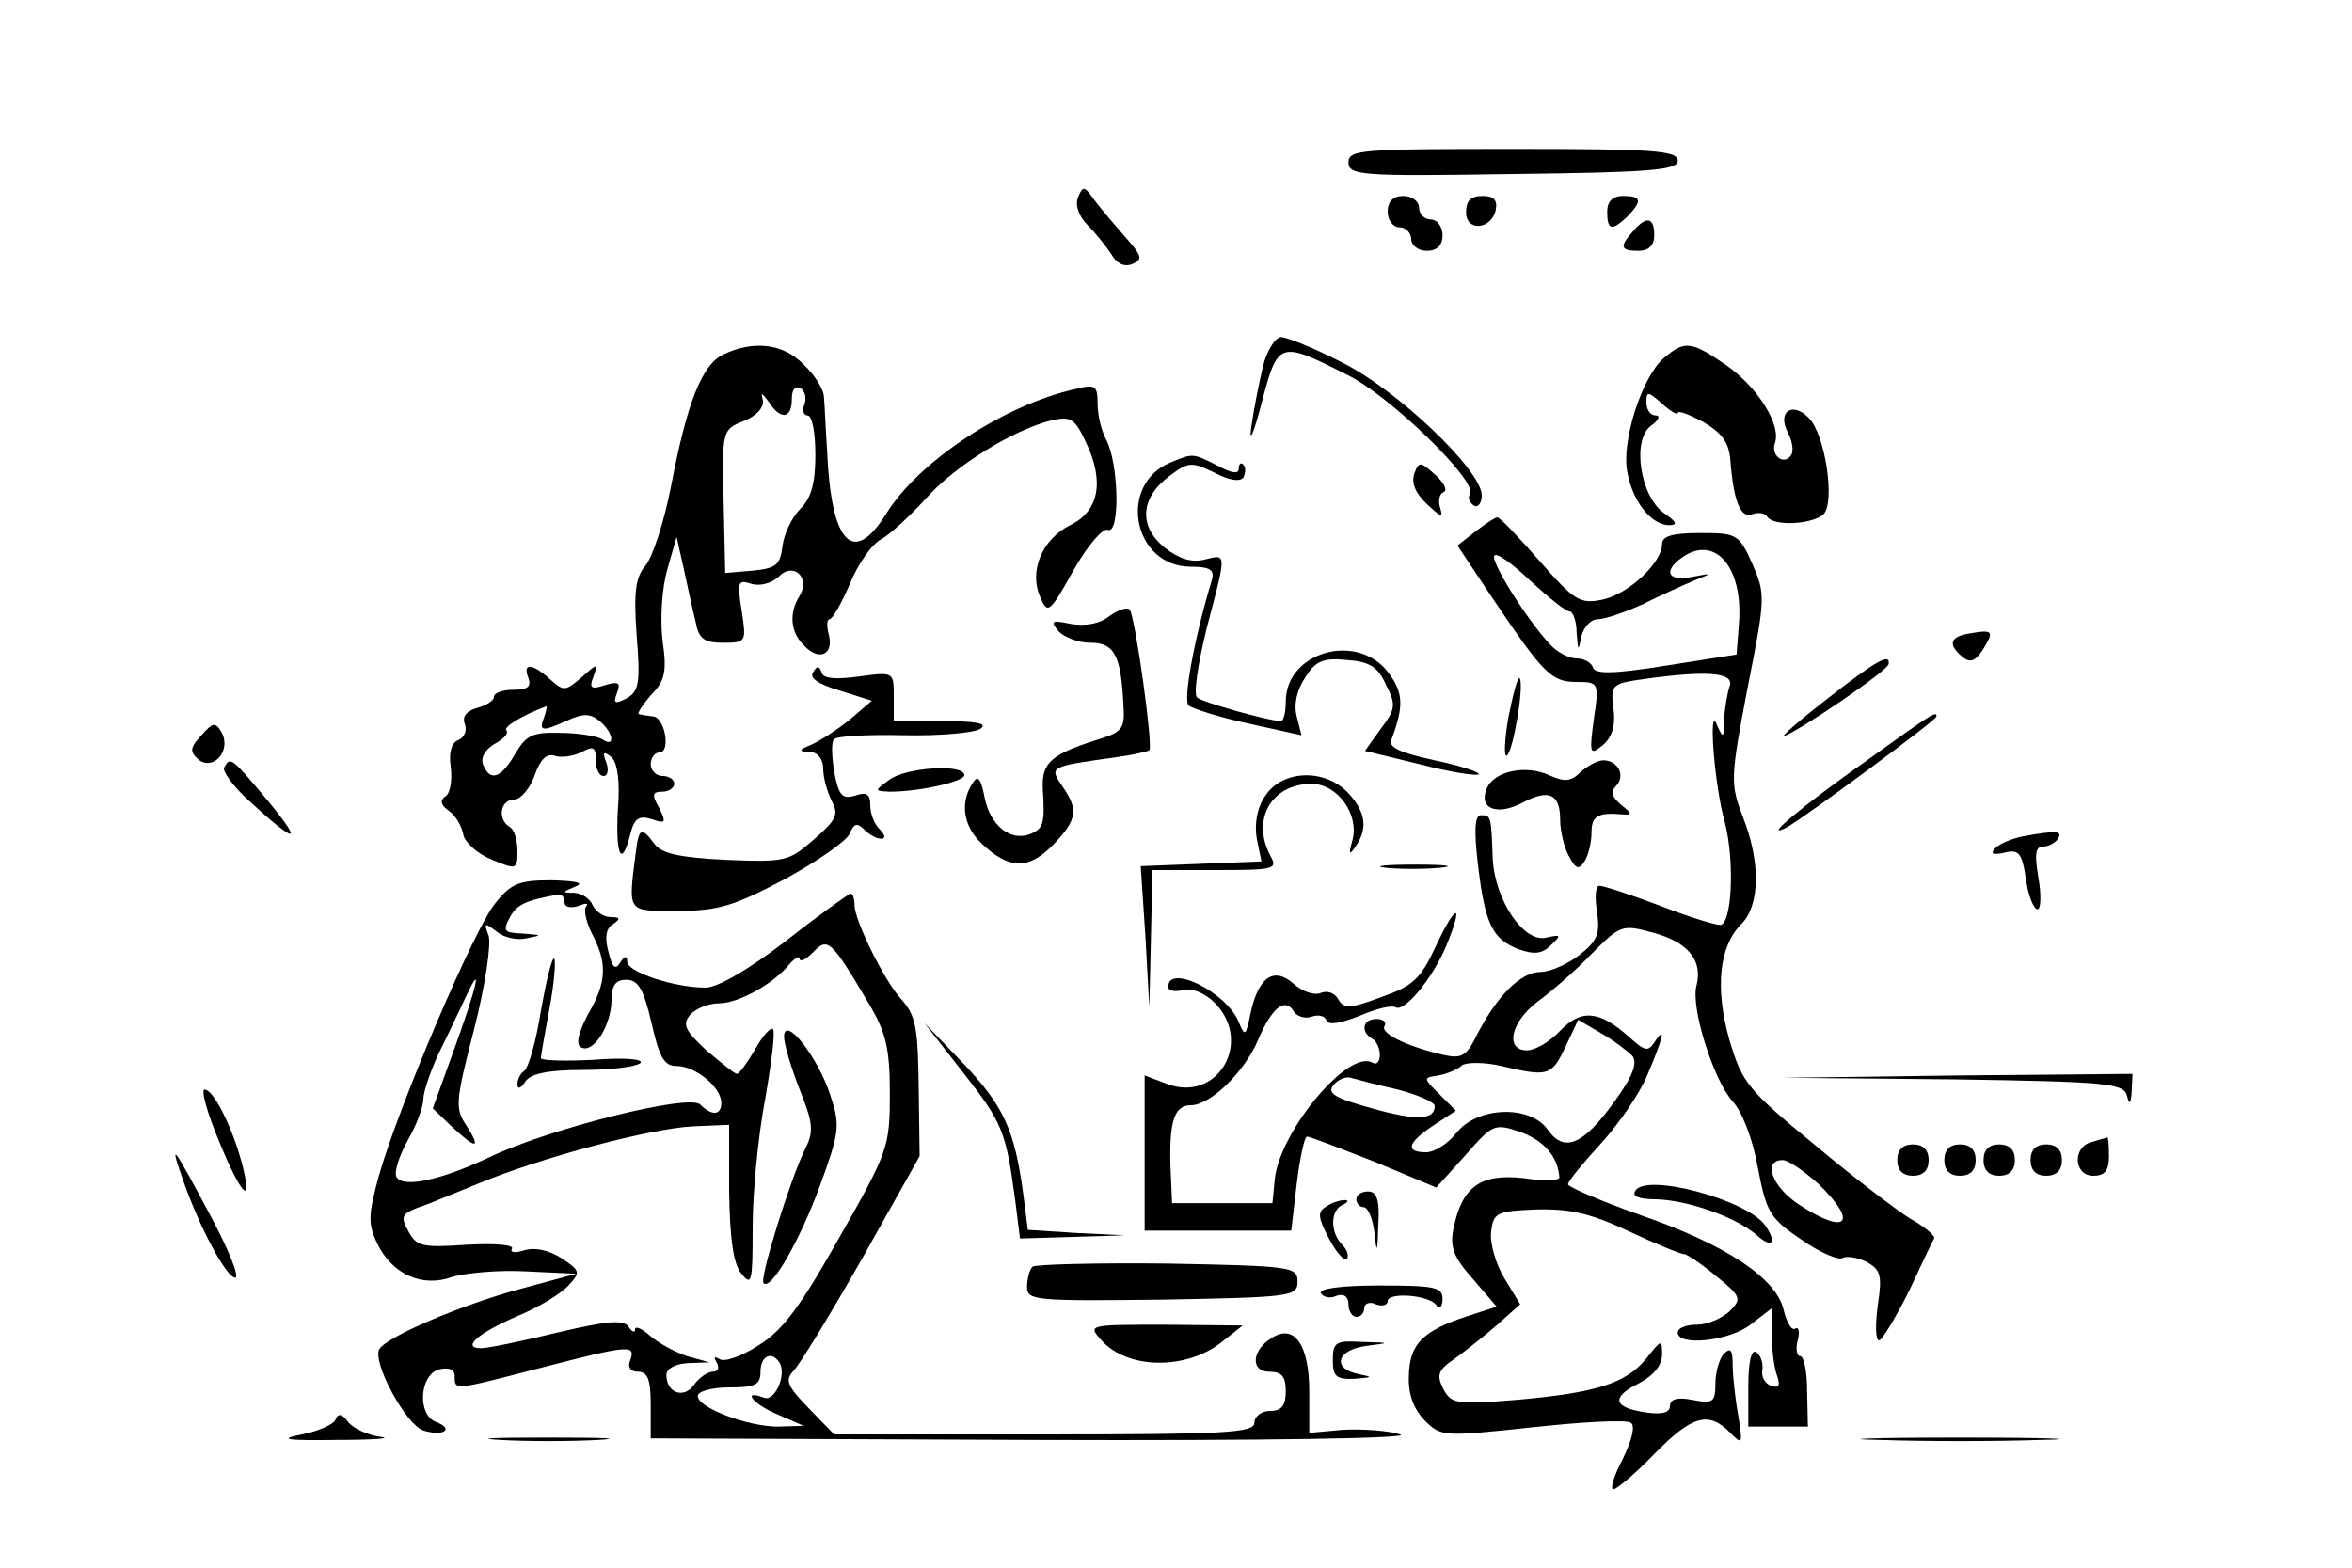 <?xml version="1.0" standalone="no"?>
<!DOCTYPE svg PUBLIC "-//W3C//DTD SVG 20010904//EN"
 "http://www.w3.org/TR/2001/REC-SVG-20010904/DTD/svg10.dtd">
<svg version="1.0" xmlns="http://www.w3.org/2000/svg"
 width="300pt" height="200pt" viewBox="0 0 300 200"
 preserveAspectRatio="xMidYMid meet">
<g transform="translate(0,200) scale(0.1,-0.1)"
fill="#000000" stroke="none">
<path d="M1720 1793 c0 -17 16 -18 210 -15 176 2 210 5 210 17 0 13 -32 15
-210 15 -193 0 -210 -1 -210 -17z"/>
<path d="M1375 1748 c-4 -10 1 -24 13 -36 11 -11 24 -28 30 -37 6 -11 16 -16
26 -12 14 6 13 10 -9 35 -14 16 -32 37 -40 48 -12 17 -14 17 -20 2z"/>
<path d="M1770 1730 c0 -11 7 -20 15 -20 8 0 15 -7 15 -15 0 -8 9 -15 20 -15
13 0 20 7 20 20 0 11 -7 20 -15 20 -8 0 -15 7 -15 15 0 8 -9 15 -20 15 -13 0
-20 -7 -20 -20z"/>
<path d="M1870 1729 c0 -25 33 -22 38 4 2 12 -3 17 -17 17 -15 0 -21 -6 -21
-21z"/>
<path d="M2050 1730 c0 -24 6 -25 26 -6 19 20 18 26 -6 26 -13 0 -20 -7 -20
-20z"/>
<path d="M2083 1705 c-18 -20 -16 -25 7 -25 13 0 20 7 20 20 0 23 -10 25 -27
5z"/>
<path d="M1611 1533 c-5 -21 -12 -56 -15 -78 -3 -22 3 -8 13 30 21 80 22 81
109 37 54 -26 167 -136 157 -152 -3 -5 -1 -11 5 -15 5 -3 10 3 10 13 0 32
-108 135 -179 170 -35 18 -70 32 -77 32 -7 0 -18 -17 -23 -37z"/>
<path d="M923 1548 c-28 -13 -47 -63 -67 -168 -9 -46 -24 -92 -33 -102 -12
-14 -15 -32 -11 -88 5 -62 3 -72 -13 -81 -15 -8 -17 -6 -12 7 5 13 2 15 -15
10 -18 -6 -21 -4 -15 11 6 17 5 17 -15 -1 -21 -18 -23 -18 -40 -3 -23 21 -36
22 -28 2 4 -11 -1 -15 -19 -15 -14 0 -25 -4 -25 -9 0 -5 -10 -11 -21 -14 -14
-4 -20 -11 -16 -21 3 -8 -1 -17 -8 -20 -9 -3 -13 -16 -10 -35 2 -17 -1 -34 -7
-37 -7 -5 -6 -11 4 -18 9 -6 17 -20 19 -31 2 -10 19 -25 37 -32 31 -13 32 -12
32 11 0 14 -4 28 -10 31 -16 10 -12 35 6 35 8 0 20 14 26 31 7 20 15 28 25 25
8 -3 23 -1 34 4 16 9 19 7 19 -10 0 -11 4 -20 10 -20 5 0 7 8 3 18 -5 13 -3
14 7 6 8 -8 11 -32 8 -68 -3 -58 5 -74 16 -30 5 20 11 24 27 19 18 -6 19 -5
10 14 -10 17 -9 21 4 21 8 0 15 5 15 10 0 6 -7 10 -15 10 -8 0 -15 7 -15 15 0
8 5 15 11 15 15 0 7 45 -8 46 -7 1 -15 2 -18 3 -3 0 4 11 15 24 18 18 21 30
15 70 -3 27 -1 65 6 90 l12 42 9 -40 c5 -22 11 -52 15 -67 4 -23 11 -28 35
-28 30 0 30 1 24 41 -6 37 -5 40 13 34 11 -3 25 1 34 9 19 20 41 -1 27 -24
-14 -22 -12 -47 6 -64 19 -20 38 -11 31 15 -3 11 -2 19 1 19 4 0 15 20 26 45
10 25 28 51 40 57 11 6 37 30 57 52 37 42 112 88 161 100 24 5 29 2 43 -28 24
-50 17 -88 -20 -106 -36 -18 -53 -59 -38 -92 9 -22 12 -20 42 34 18 32 38 55
44 52 16 -6 14 85 -2 115 -6 11 -11 31 -11 46 0 23 -3 25 -27 19 -92 -20 -202
-93 -243 -160 -42 -67 -70 -37 -75 81 -2 28 -3 58 -4 68 0 10 -12 29 -26 42
-26 27 -64 31 -102 13z m103 -64 c-3 -8 -1 -14 4 -14 6 0 10 -22 10 -50 0 -36
-5 -55 -19 -69 -11 -11 -21 -32 -23 -48 -3 -24 -8 -28 -38 -31 l-35 -3 -2 91
c-2 91 -2 92 26 103 17 7 26 18 24 27 -3 10 -1 9 7 -2 15 -24 30 -23 30 3 0
12 4 17 11 14 6 -4 8 -13 5 -21z m-332 -399 c-7 -18 -3 -19 30 -4 20 9 29 9
41 -1 18 -15 20 -35 3 -23 -7 4 -31 8 -54 8 -35 1 -43 -3 -57 -27 -18 -31 -32
-36 -41 -13 -3 9 3 19 15 26 11 6 18 13 15 17 -5 4 19 19 51 31 1 1 0 -6 -3
-14z"/>
<path d="M2122 1543 c-28 -24 -55 -109 -46 -147 7 -37 31 -66 53 -66 11 0 10
4 -6 15 -31 21 -42 94 -17 112 10 7 12 13 6 13 -7 0 -12 7 -12 17 0 14 2 14
20 -2 11 -10 20 -15 20 -12 0 4 15 -2 32 -11 24 -14 33 -26 35 -48 4 -53 13
-76 28 -70 8 3 17 1 19 -3 8 -13 58 -10 72 3 15 16 2 102 -19 123 -21 21 -40
8 -27 -18 6 -11 8 -24 5 -29 -9 -15 -27 -1 -21 15 8 23 -22 71 -62 99 -45 31
-53 32 -80 9z"/>
<path d="M1493 1410 c-68 -28 -48 -133 26 -133 24 0 30 -4 27 -16 -23 -76 -37
-154 -30 -161 5 -4 39 -15 76 -23 l68 -15 -6 24 c-4 15 0 34 11 50 13 21 23
25 53 22 29 -2 40 -9 50 -32 13 -25 12 -31 -7 -56 l-20 -28 70 -17 c38 -10 72
-15 75 -13 2 3 -23 11 -56 18 -46 10 -60 17 -55 27 16 43 15 60 -5 86 -40 51
-130 25 -130 -38 0 -14 -3 -25 -6 -25 -15 0 -100 24 -107 30 -5 4 1 43 12 88
26 99 26 95 -3 88 -16 -4 -32 1 -50 15 -34 27 -32 64 6 92 24 18 28 18 57 4
19 -10 33 -12 37 -6 3 6 3 13 0 16 -3 4 -6 1 -6 -5 0 -7 -9 -6 -27 4 -32 16
-31 16 -60 4z"/>
<path d="M1804 1396 c-4 -12 1 -25 16 -39 18 -17 21 -18 17 -5 -3 9 -1 18 4
20 6 2 1 12 -10 22 -19 17 -21 18 -27 2z"/>
<path d="M1882 1322 l-23 -18 46 -69 c64 -95 74 -105 106 -105 28 0 29 -1 22
-47 -6 -45 -5 -47 11 -34 12 10 17 25 14 47 -4 31 -2 32 41 38 80 11 114 8
107 -10 -3 -9 -6 -28 -7 -42 0 -24 -1 -25 -9 -7 -11 29 -4 -74 10 -124 13 -50
9 -131 -6 -131 -7 0 -42 11 -78 25 -37 14 -71 25 -76 25 -5 0 -6 -15 -3 -33 4
-28 1 -37 -22 -55 -15 -12 -38 -22 -50 -22 -25 0 -55 -30 -80 -78 -14 -29 -20
-33 -43 -28 -48 11 -82 28 -76 37 3 5 -2 9 -10 9 -18 0 -21 -16 -6 -25 6 -3
10 -13 10 -21 0 -8 -4 -13 -9 -10 -30 19 -118 -86 -125 -148 l-3 -31 -64 0
-64 0 -2 45 c-2 60 5 80 26 80 25 0 69 43 86 84 17 40 34 54 45 36 4 -7 15
-10 23 -7 9 3 17 1 19 -5 2 -6 17 -4 42 6 21 9 41 14 46 11 11 -7 47 36 65 79
23 56 12 54 -14 -2 -19 -41 -29 -50 -69 -64 -40 -15 -48 -15 -55 -3 -4 8 -14
12 -23 8 -8 -3 -23 2 -34 12 -25 22 -45 9 -55 -38 -6 -29 -7 -30 -15 -11 -15
38 -90 75 -90 45 0 -5 9 -7 19 -4 11 3 28 -4 40 -16 50 -50 4 -128 -60 -104
l-29 11 0 -99 0 -99 94 0 93 0 7 60 c4 33 10 60 13 60 4 0 42 -15 86 -32 l79
-33 37 41 c35 40 37 41 70 30 30 -11 48 -31 50 -58 1 -4 -20 -5 -46 -1 -55 6
-78 -11 -89 -64 -5 -24 0 -37 25 -65 l30 -35 -37 -12 c-58 -19 -74 -36 -75
-76 -1 -24 6 -42 20 -57 21 -21 24 -21 137 -9 64 7 120 10 126 6 6 -4 2 -21
-10 -46 -11 -21 -17 -39 -12 -39 4 0 28 20 52 45 48 49 69 55 96 28 17 -17 17
-16 11 22 -4 22 -7 51 -7 65 0 18 -3 21 -11 13 -6 -6 -11 -24 -11 -38 0 -24
-3 -26 -29 -21 -20 4 -29 1 -29 -8 0 -8 -10 -11 -30 -8 -42 6 -46 19 -10 37
19 10 30 23 30 37 0 20 -1 19 -20 -5 -26 -32 -64 -44 -167 -53 -75 -6 -82 -5
-92 14 -9 18 -7 24 15 39 14 10 39 30 55 44 l28 25 -20 33 c-11 18 -19 45 -17
60 3 24 7 26 58 28 43 1 69 -5 118 -28 34 -16 66 -29 70 -29 4 0 23 -13 41
-28 32 -26 33 -29 17 -45 -10 -9 -28 -17 -42 -17 -13 0 -24 -4 -24 -10 0 -18
67 -11 94 11 l26 20 0 -34 c0 -20 3 -43 7 -53 4 -12 2 -15 -8 -12 -8 3 -13 12
-11 21 1 8 -2 18 -8 22 -6 4 -10 -12 -10 -44 l0 -51 38 0 38 0 -1 45 c0 25 -4
45 -9 45 -4 0 -6 9 -3 20 3 11 1 18 -3 15 -5 -3 -11 8 -15 24 -9 40 -73 83
-183 121 -51 18 -92 36 -92 39 0 4 19 27 41 51 23 25 50 64 60 88 20 47 25 66
9 42 -8 -12 -12 -11 -32 7 -38 34 -61 36 -88 8 -13 -14 -32 -25 -42 -25 -29 0
-21 36 13 62 18 13 49 40 69 61 37 37 39 38 79 27 44 -12 63 -35 55 -67 -8
-28 22 -122 46 -148 12 -13 26 -49 32 -84 11 -57 15 -65 55 -92 24 -17 48 -27
53 -24 5 3 19 1 31 -5 18 -10 20 -17 14 -56 -3 -24 -3 -44 2 -44 4 1 21 29 38
63 16 34 30 64 32 67 2 3 -12 15 -30 25 -18 11 -74 54 -123 95 -85 70 -92 79
-108 133 -19 67 -13 120 15 148 24 24 25 79 2 137 -16 42 -16 49 6 164 23 116
23 120 6 159 -17 38 -20 39 -67 39 -35 0 -48 -4 -48 -14 0 -24 -43 -64 -76
-71 -29 -6 -36 -1 -80 49 -27 31 -51 56 -54 56 -3 0 -15 -8 -28 -18z m120
-102 c4 0 9 -12 9 -27 2 -24 2 -25 6 -5 3 12 12 22 21 22 9 0 35 9 57 19 22
11 51 24 65 30 25 10 25 10 -2 5 -29 -6 -37 6 -15 23 43 33 81 -9 75 -83 l-3
-39 -89 -14 c-68 -11 -91 -11 -94 -3 -2 7 -12 12 -21 12 -10 0 -25 8 -34 18
-30 32 -76 106 -71 113 2 5 23 -10 46 -32 23 -21 45 -39 50 -39z m80 -567 c7
-9 1 -26 -24 -60 -39 -54 -63 -64 -84 -34 -23 32 -90 29 -116 -4 -11 -14 -28
-25 -39 -25 -27 0 -24 12 9 34 l29 19 -21 21 c-21 21 -21 21 -1 24 11 2 25 8
30 13 6 4 29 4 50 -1 60 -14 64 -13 82 25 l16 34 29 -17 c16 -9 34 -23 40 -29z
m-299 -43 c26 -7 47 -16 47 -21 0 -18 -23 -19 -80 -3 -47 13 -58 19 -49 30 6
7 16 11 22 9 7 -2 33 -9 60 -15z m536 -120 c52 -50 37 -67 -24 -27 -34 22 -48
57 -21 57 7 0 27 -14 45 -30z"/>
<path d="M1415 1214 c-12 -10 -31 -13 -49 -10 -24 5 -27 4 -16 -9 7 -8 25 -15
41 -15 31 0 39 -17 42 -81 2 -27 -2 -33 -28 -41 -64 -20 -76 -30 -75 -63 3
-46 1 -52 -16 -59 -25 -10 -51 11 -58 46 -5 26 -9 30 -16 18 -16 -25 -11 -55
13 -77 34 -32 59 -33 90 -1 31 32 33 45 12 75 -17 25 -17 25 69 37 21 3 40 7
42 9 5 5 -18 170 -25 179 -3 4 -15 0 -26 -8z"/>
<path d="M2513 1192 c-26 -4 -29 -14 -10 -30 10 -8 16 -6 26 9 15 24 13 26
-16 21z"/>
<path d="M2330 1108 c-36 -28 -60 -49 -54 -47 21 8 133 84 133 92 2 14 -15 5
-79 -45z"/>
<path d="M1037 1142 c-5 -7 7 -15 34 -23 l41 -13 -28 -24 c-16 -13 -38 -27
-49 -32 -17 -7 -17 -9 -2 -9 10 -1 17 -9 17 -22 0 -11 5 -29 11 -41 9 -17 6
-24 -23 -49 -32 -28 -36 -29 -112 -26 -59 3 -82 8 -91 20 -17 23 -20 21 -24
-10 -10 -79 -12 -75 54 -75 51 0 71 6 137 41 42 23 79 49 82 58 5 12 9 14 18
5 7 -7 16 -12 22 -12 6 0 5 5 -2 12 -7 7 -12 20 -12 31 0 14 -5 17 -19 12 -17
-5 -21 0 -27 30 -3 20 -4 39 0 42 4 4 43 6 89 5 45 -1 89 3 97 8 11 7 -4 10
-47 10 l-63 0 0 31 c0 32 0 32 -44 26 -30 -4 -46 -3 -48 5 -3 9 -6 9 -11 0z"/>
<path d="M1924 1085 c-5 -29 -6 -51 -2 -49 8 5 23 93 16 99 -2 2 -8 -20 -14
-50z"/>
<path d="M2380 1029 c-81 -57 -136 -103 -100 -84 24 14 190 136 190 141 0 7
-4 5 -90 -57z"/>
<path d="M257 1062 c-15 -16 -15 -21 -4 -31 19 -15 42 11 30 34 -8 14 -11 14
-26 -3z"/>
<path d="M286 1021 c-3 -4 11 -24 32 -43 60 -55 70 -56 24 0 -47 56 -48 57
-56 43z"/>
<path d="M2016 1015 c-12 -12 -20 -13 -40 -4 -30 14 -72 5 -80 -18 -10 -25 14
-34 46 -17 34 18 48 11 48 -22 0 -14 5 -35 11 -46 9 -17 13 -18 20 -7 5 8 9
24 9 37 0 21 8 26 40 23 12 -1 12 1 -2 12 -12 10 -14 17 -7 24 13 13 3 33 -16
33 -7 0 -20 -7 -29 -15z"/>
<path d="M1134 1005 c-19 -14 -19 -14 1 -15 38 0 95 13 95 21 0 15 -75 10 -96
-6z"/>
<path d="M1614 985 c-11 -16 -14 -36 -11 -55 l6 -29 -77 -3 -77 -3 6 -90 5
-90 2 88 2 87 80 0 c77 0 80 1 70 19 -24 46 2 91 53 91 33 0 61 -39 52 -72 -5
-18 -4 -20 4 -8 16 23 13 44 -9 68 -30 32 -84 30 -106 -3z"/>
<path d="M1885 898 c9 -76 18 -96 52 -109 20 -7 30 -6 41 5 14 13 13 14 -5 10
-29 -8 -66 47 -69 100 -2 55 -2 56 -15 56 -8 0 -9 -19 -4 -62z"/>
<path d="M2580 933 c-14 -3 -29 -9 -35 -15 -7 -7 -3 -9 11 -6 19 5 23 0 28
-33 3 -22 10 -39 15 -39 4 0 5 18 1 40 -5 30 -4 40 6 40 7 0 16 5 19 10 6 10
-1 11 -45 3z"/>
<path d="M1767 893 c18 -2 50 -2 70 0 21 2 7 4 -32 4 -38 0 -55 -2 -38 -4z"/>
<path d="M632 848 c-27 -32 -125 -263 -149 -349 -13 -48 -14 -60 -2 -85 19
-40 58 -57 96 -43 17 5 59 9 94 7 l64 -3 -70 -19 c-75 -20 -171 -61 -181 -77
-10 -16 34 -97 56 -104 26 -8 40 2 16 11 -24 9 -21 60 4 67 13 3 20 0 20 -9 0
-18 -2 -18 110 11 112 29 121 30 114 10 -4 -9 0 -15 10 -15 12 0 16 -10 16
-42 l0 -43 493 -2 c293 -1 480 2 463 7 -15 5 -48 7 -72 6 l-44 -4 0 53 c0 59
-19 87 -48 68 -26 -16 -27 -43 -3 -43 16 0 21 -6 21 -25 0 -18 -5 -25 -20 -25
-11 0 -20 -7 -20 -15 0 -13 -36 -15 -268 -15 l-268 0 -33 34 c-27 28 -30 35
-19 47 8 8 47 72 88 144 l73 130 -1 75 c-1 91 -3 104 -24 127 -21 24 -58 99
-58 118 0 8 -2 15 -5 15 -2 0 -40 -27 -82 -60 -48 -37 -88 -60 -103 -60 -40 0
-100 20 -100 33 0 8 -3 8 -9 -1 -6 -10 -10 -7 -15 14 -5 18 -3 30 6 35 10 7 9
9 -3 9 -9 0 -19 7 -23 15 -3 8 -13 15 -23 16 -17 0 -16 1 1 8 12 5 1 7 -30 8
-42 0 -52 -4 -72 -29z m88 1 c0 -6 7 -8 17 -5 10 4 14 4 11 0 -4 -3 -1 -19 7
-35 20 -38 19 -62 -5 -103 -12 -23 -16 -38 -9 -42 15 -9 38 26 39 59 0 20 5
27 19 27 15 0 22 -12 32 -55 10 -44 16 -55 32 -55 24 0 57 -27 57 -47 0 -16
-12 -17 -27 -2 -14 14 -193 -31 -268 -67 -61 -29 -110 -40 -119 -26 -4 6 3 27
14 47 11 19 20 43 20 53 0 9 9 35 19 57 11 22 27 56 36 75 21 45 14 13 -18
-75 l-25 -69 24 -23 c32 -30 38 -29 19 1 -15 22 -14 31 10 124 14 55 22 109
18 119 -6 16 -5 16 10 5 9 -8 26 -12 39 -9 20 4 20 4 -5 6 -24 1 -26 3 -17 20
9 17 19 22 63 30 4 0 7 -4 7 -10z m388 -129 c22 -37 27 -57 27 -115 0 -68 -2
-74 -64 -183 -49 -87 -72 -119 -103 -138 -21 -14 -44 -22 -50 -18 -7 4 -8 3
-4 -4 4 -7 2 -12 -5 -12 -6 0 -17 -7 -24 -17 -13 -18 -35 -10 -35 13 0 8 11
14 28 15 l27 1 -29 8 c-15 5 -37 17 -47 26 -10 9 -19 13 -19 8 0 -5 -4 -3 -8
3 -6 10 -27 8 -91 -7 -45 -11 -89 -20 -97 -20 -26 0 -5 19 46 41 27 11 56 29
65 39 16 17 15 19 -9 35 -16 10 -33 14 -47 10 -12 -4 -19 -3 -16 2 3 5 -22 7
-58 5 -56 -4 -64 -2 -74 17 -10 18 -9 22 11 30 13 4 48 19 78 31 82 34 219 70
273 73 l47 2 0 -85 c1 -59 5 -91 15 -104 14 -18 15 -12 15 59 0 43 7 116 16
163 8 46 13 86 10 89 -3 3 -13 -8 -23 -26 -10 -17 -20 -31 -23 -31 -3 0 -20
14 -39 30 -27 25 -31 33 -21 45 7 8 23 15 37 15 25 0 70 25 90 50 7 8 13 11
13 7 0 -5 8 -1 17 8 19 20 23 16 71 -65z m-114 -458 c10 -16 -6 -51 -20 -45
-29 11 -13 -9 19 -22 l32 -14 -33 -1 c-38 0 -102 24 -102 39 0 6 18 11 40 11
33 0 40 3 40 20 0 20 14 27 24 12z"/>
<path d="M690 711 c-6 -39 -16 -73 -21 -77 -5 -3 -9 -11 -9 -17 0 -7 4 -6 10
3 6 10 28 15 74 15 35 0 68 4 73 9 4 5 -22 7 -59 4 -38 -2 -68 -1 -68 2 0 4 5
32 11 64 6 32 8 60 6 63 -3 2 -10 -27 -17 -66z"/>
<path d="M1000 678 c0 -10 9 -40 20 -68 18 -45 18 -54 6 -78 -17 -34 -58 -164
-52 -169 9 -10 45 52 71 122 26 71 27 79 14 118 -16 49 -58 102 -59 75z"/>
<path d="M1229 631 c50 -64 54 -74 66 -163 l6 -48 67 2 67 2 -62 3 -62 4 -6
47 c-11 81 -25 111 -76 165 l-50 52 50 -64z"/>
<path d="M2492 623 c196 -3 217 -5 221 -21 3 -12 5 -11 6 6 l1 22 -222 -2
-223 -3 217 -2z"/>
<path d="M279 545 c29 -71 45 -87 29 -27 -13 47 -36 92 -47 92 -5 0 3 -29 18
-65z"/>
<path d="M2668 543 c-25 -6 -23 -43 2 -43 15 0 20 7 20 25 0 14 -1 24 -2 24
-2 -1 -11 -3 -20 -6z"/>
<path d="M2420 520 c0 -13 7 -20 20 -20 13 0 20 7 20 20 0 13 -7 20 -20 20
-13 0 -20 -7 -20 -20z"/>
<path d="M2480 520 c0 -13 7 -20 20 -20 13 0 20 7 20 20 0 13 -7 20 -20 20
-13 0 -20 -7 -20 -20z"/>
<path d="M2530 520 c0 -13 7 -20 20 -20 13 0 20 7 20 20 0 13 -7 20 -20 20
-13 0 -20 -7 -20 -20z"/>
<path d="M2590 520 c0 -13 7 -20 20 -20 13 0 20 7 20 20 0 13 -7 20 -20 20
-13 0 -20 -7 -20 -20z"/>
<path d="M234 493 c21 -60 55 -123 66 -123 6 0 -8 35 -31 78 -49 92 -54 99
-35 45z"/>
<path d="M2086 481 c-5 -7 4 -11 26 -11 41 -1 103 -23 129 -46 19 -17 26 -10
11 12 -22 33 -152 68 -166 45z"/>
<path d="M1730 470 c0 -5 4 -10 9 -10 6 0 12 -15 14 -32 3 -29 4 -27 5 10 2
31 -2 42 -13 42 -8 0 -15 -4 -15 -10z"/>
<path d="M1692 461 c-12 -7 -11 -14 3 -41 9 -17 19 -29 23 -26 3 4 0 12 -6 18
-16 16 -15 45 1 51 6 3 8 6 2 6 -5 0 -16 -3 -23 -8z"/>
<path d="M1317 384 c-4 -4 -7 -16 -7 -26 0 -17 10 -18 173 -16 164 3 172 4
172 23 0 19 -8 20 -166 23 -91 1 -168 -1 -172 -4z"/>
<path d="M1685 350 c3 -5 12 -7 20 -3 9 3 15 -1 15 -11 0 -9 5 -16 10 -16 6 0
10 5 10 11 0 6 7 9 15 5 8 -3 15 -1 15 4 0 12 53 8 62 -5 4 -6 8 -2 8 8 0 15
-10 17 -81 17 -48 0 -78 -4 -74 -10z"/>
<path d="M1405 290 c34 -38 111 -38 156 0 l24 19 -99 1 c-98 0 -99 0 -81 -20z"/>
<path d="M1700 265 c0 -21 4 -25 28 -24 23 2 24 2 5 6 -35 7 -28 31 10 36 31
4 31 4 -5 5 -34 2 -38 0 -38 -23z"/>
<path d="M428 189 c-2 -6 -22 -15 -43 -19 -31 -6 -21 -8 45 -7 47 0 72 2 55 4
-16 2 -35 11 -41 19 -8 11 -13 11 -16 3z"/>
<path d="M638 163 c34 -2 90 -2 125 0 34 2 6 3 -63 3 -69 0 -97 -1 -62 -3z"/>
<path d="M2398 163 c56 -2 148 -2 205 0 56 1 10 3 -103 3 -113 0 -159 -2 -102
-3z"/>
</g>
</svg>
